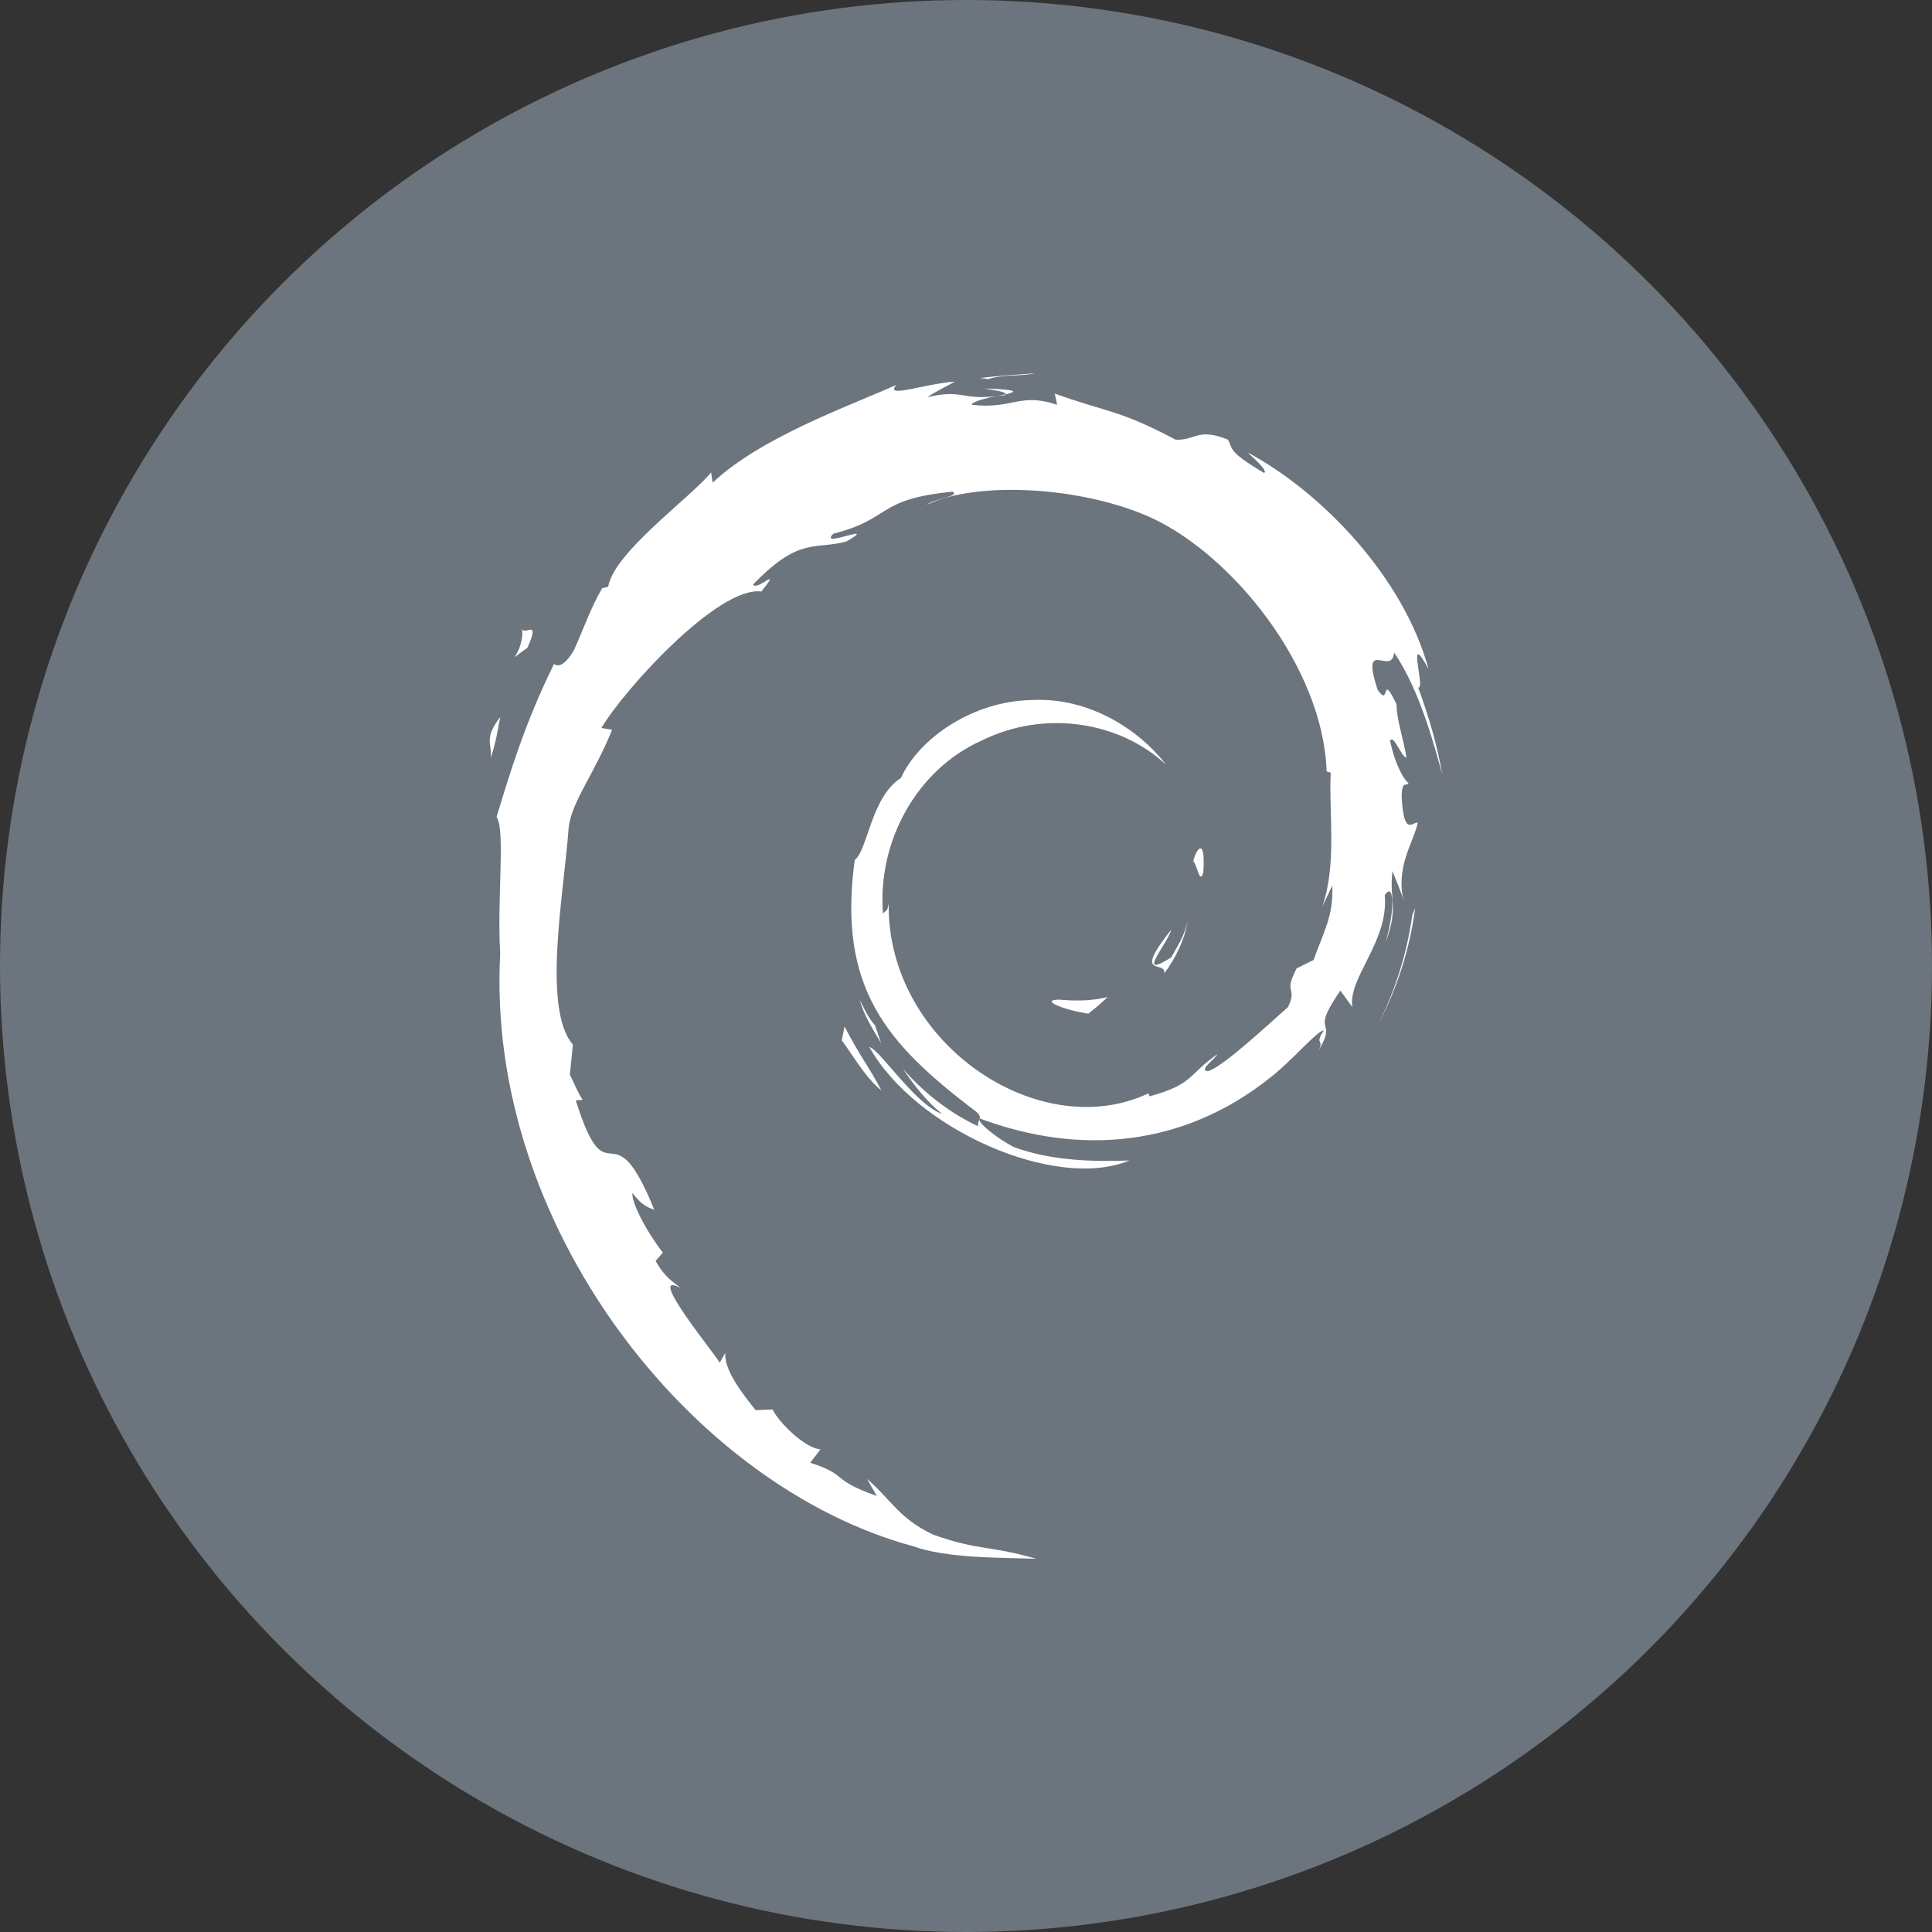 <?xml version="1.0" encoding="UTF-8" standalone="no"?><!DOCTYPE svg PUBLIC "-//W3C//DTD SVG 1.1//EN" "http://www.w3.org/Graphics/SVG/1.1/DTD/svg11.dtd"><svg width="100%" height="100%" viewBox="0 0 285 285" version="1.1" xmlns="http://www.w3.org/2000/svg" xmlns:xlink="http://www.w3.org/1999/xlink" xml:space="preserve" xmlns:serif="http://www.serif.com/" style="fill-rule:evenodd;clip-rule:evenodd;stroke-linejoin:round;stroke-miterlimit:1.414;"><rect x="0" y="0" width="285" height="285" fill="#333333" stroke="none"/><circle cx="142.5" cy="142.5" r="142.5" style="fill:#6c757d;"/><path d="M156.217,147.459c-2.898,0.039 0.544,1.489 4.328,2.073c1.049,-0.819 1.992,-1.641 2.837,-2.444c-2.352,0.576 -4.749,0.59 -7.165,0.371" style="fill:#fff;fill-rule:nonzero;"/><path d="M171.764,143.582c1.732,-2.383 2.988,-4.99 3.432,-7.685c-0.389,1.92 -1.427,3.578 -2.412,5.331c-5.417,3.411 -0.512,-2.025 -0.004,-4.094c-5.822,7.336 -0.803,4.398 -1.016,6.448" style="fill:#fff;fill-rule:nonzero;"/><path d="M177.51,128.642c0.353,-5.219 -1.026,-3.567 -1.489,-1.579c0.539,0.283 0.967,3.681 1.489,1.579" style="fill:#fff;fill-rule:nonzero;"/><path d="M145.225,57.317c1.547,0.275 3.343,0.488 3.085,0.859c1.699,-0.374 2.081,-0.712 -3.085,-0.859" style="fill:#fff;fill-rule:nonzero;"/><path d="M148.312,58.176l-1.088,0.227l1.014,-0.093l0.074,-0.134" style="fill:#fff;fill-rule:nonzero;"/><path d="M196.54,130.62c0.175,4.685 -1.367,6.962 -2.761,10.988l-2.508,1.247c-2.05,3.983 0.204,2.529 -1.264,5.696c-3.204,2.845 -9.708,8.899 -11.791,9.454c-1.523,-0.033 1.03,-1.796 1.363,-2.485c-4.284,2.94 -3.438,4.414 -9.991,6.204l-0.19,-0.428c-16.154,7.602 -38.596,-7.461 -38.301,-28.01c-0.171,1.304 -0.491,0.978 -0.848,1.501c-0.833,-10.571 4.884,-21.188 14.526,-25.53c9.431,-4.666 20.486,-2.754 27.237,3.547c-3.708,-4.86 -11.095,-10.013 -19.843,-9.536c-8.573,0.14 -16.596,5.587 -19.272,11.504c-4.391,2.764 -4.903,10.658 -6.815,12.105c-2.577,18.928 4.842,27.102 17.395,36.722c1.971,1.331 0.555,1.534 0.819,2.547c-4.17,-1.951 -7.986,-4.899 -11.128,-8.508c1.668,2.438 3.466,4.808 5.791,6.669c-3.935,-1.328 -9.189,-9.527 -10.719,-9.861c6.778,12.136 27.496,21.284 38.35,16.744c-5.023,0.186 -11.401,0.103 -17.041,-1.982c-2.375,-1.22 -5.593,-3.743 -5.017,-4.214c14.809,5.529 30.102,4.185 42.913,-6.084c3.262,-2.54 6.822,-6.859 7.852,-6.917c-1.549,2.331 0.266,1.121 -0.925,3.178c3.243,-5.238 -1.414,-2.133 3.355,-9.045l1.761,2.425c-0.659,-4.352 5.401,-9.631 4.784,-16.508c1.391,-2.102 1.55,2.265 0.076,7.102c2.046,-5.366 0.541,-6.229 1.064,-10.658c0.565,1.489 1.315,3.07 1.697,4.642c-1.334,-5.187 1.364,-8.732 2.035,-11.748c-0.664,-0.291 -2.058,2.292 -2.38,-3.832c0.049,-2.661 0.743,-1.394 1.009,-2.05c-0.52,-0.3 -1.891,-2.34 -2.723,-6.252c0.599,-0.921 1.613,2.383 2.436,2.517c-0.53,-3.108 -1.439,-5.48 -1.478,-7.867c-2.405,-5.023 -0.852,0.671 -2.799,-2.157c-2.559,-7.978 2.122,-1.852 2.44,-5.475c3.875,5.615 6.084,14.322 7.102,17.927c-0.776,-4.396 -2.027,-8.657 -3.557,-12.778c1.181,0.499 -1.899,-9.043 1.534,-2.724c-3.663,-13.469 -15.666,-26.055 -26.71,-31.958c1.348,1.235 3.053,2.787 2.444,3.031c-5.496,-3.268 -4.53,-3.525 -5.318,-4.906c-4.47,-1.821 -4.769,0.149 -7.726,0.004c-8.436,-4.476 -10.061,-4.001 -17.824,-6.801l0.353,1.652c-5.587,-1.862 -6.51,0.702 -12.547,0.004c-0.367,-0.285 1.935,-1.04 3.832,-1.313c-5.403,0.713 -5.151,-1.067 -10.437,0.196c1.301,-0.914 2.682,-1.521 4.07,-2.296c-4.404,0.267 -10.519,2.563 -8.632,0.473c-7.185,3.207 -19.947,7.708 -27.109,14.424l-0.225,-1.505c-3.281,3.939 -14.31,11.764 -15.188,16.87l-0.879,0.204c-1.705,2.891 -2.812,6.167 -4.165,9.14c-2.233,3.806 -3.274,1.466 -2.956,2.063c-4.392,8.905 -6.578,16.387 -8.461,22.527c1.342,2.007 0.033,12.085 0.539,20.151c-2.203,39.841 27.961,78.52 60.932,87.448c4.833,1.732 12.018,1.67 18.131,1.841c-7.21,-2.064 -8.141,-1.092 -15.169,-3.542c-5.068,-2.389 -6.177,-5.113 -9.768,-8.23l1.421,2.512c-7.04,-2.492 -4.094,-3.084 -9.822,-4.897l1.518,-1.98c-2.282,-0.175 -6.045,-3.844 -7.073,-5.882l-2.497,0.099c-2.998,-3.696 -4.598,-6.367 -4.48,-8.436l-0.807,1.439c-0.913,-1.569 -11.036,-13.882 -5.785,-11.015c-0.975,-0.888 -2.273,-1.449 -3.679,-4.007l1.069,-1.22c-2.523,-3.252 -4.65,-7.419 -4.488,-8.808c1.348,1.819 2.283,2.16 3.21,2.473c-6.382,-15.833 -6.741,-0.871 -11.572,-16.116l1.02,-0.081c-0.781,-1.185 -1.26,-2.463 -1.889,-3.722l0.447,-4.431c-4.593,-5.306 -1.284,-22.583 -0.619,-32.056c0.456,-3.852 3.834,-7.953 6.4,-14.386l-1.564,-0.268c2.991,-5.212 17.07,-20.942 23.594,-20.135c3.159,-3.968 -0.628,-0.016 -1.247,-1.013c6.941,-7.181 9.122,-5.073 13.806,-6.366c5.048,-2.996 -4.335,1.171 -1.942,-1.143c8.733,-2.228 6.187,-5.069 17.576,-6.199c1.203,0.682 -2.787,1.055 -3.787,1.941c7.272,-3.561 23.017,-2.748 33.249,1.974c11.862,5.548 25.199,21.941 25.726,37.364l0.6,0.161c-0.303,6.132 0.938,13.224 -1.216,19.736l1.456,-3.085" style="fill:#fff;fill-rule:nonzero;"/><path d="M124.585,151.434l-0.409,2.031c1.906,2.589 3.419,5.393 5.849,7.41c-1.75,-3.411 -3.047,-4.821 -5.44,-9.441" style="fill:#fff;fill-rule:nonzero;"/><path d="M129.086,151.26c-1.009,-1.117 -1.602,-2.459 -2.273,-3.793c0.64,2.348 1.951,4.367 3.167,6.422l-0.894,-2.629" style="fill:#fff;fill-rule:nonzero;"/><path d="M208.76,133.942l-0.425,1.07c-0.78,5.543 -2.469,11.027 -5.052,16.114c2.855,-5.366 4.695,-11.236 5.477,-17.184" style="fill:#fff;fill-rule:nonzero;"/><path d="M145.801,55.926c1.956,-0.715 4.813,-0.393 6.896,-0.865c-2.711,0.227 -5.409,0.363 -8.072,0.702l1.176,0.163" style="fill:#fff;fill-rule:nonzero;"/><path d="M77.012,92.505c0.452,4.177 -3.141,5.801 0.795,3.043c2.114,-4.759 -0.822,-1.313 -0.795,-3.043" style="fill:#fff;fill-rule:nonzero;"/><path d="M72.381,111.848c0.91,-2.787 1.073,-4.459 1.42,-6.074c-2.508,3.207 -1.156,3.892 -1.42,6.074" style="fill:#fff;fill-rule:nonzero;"/></svg>